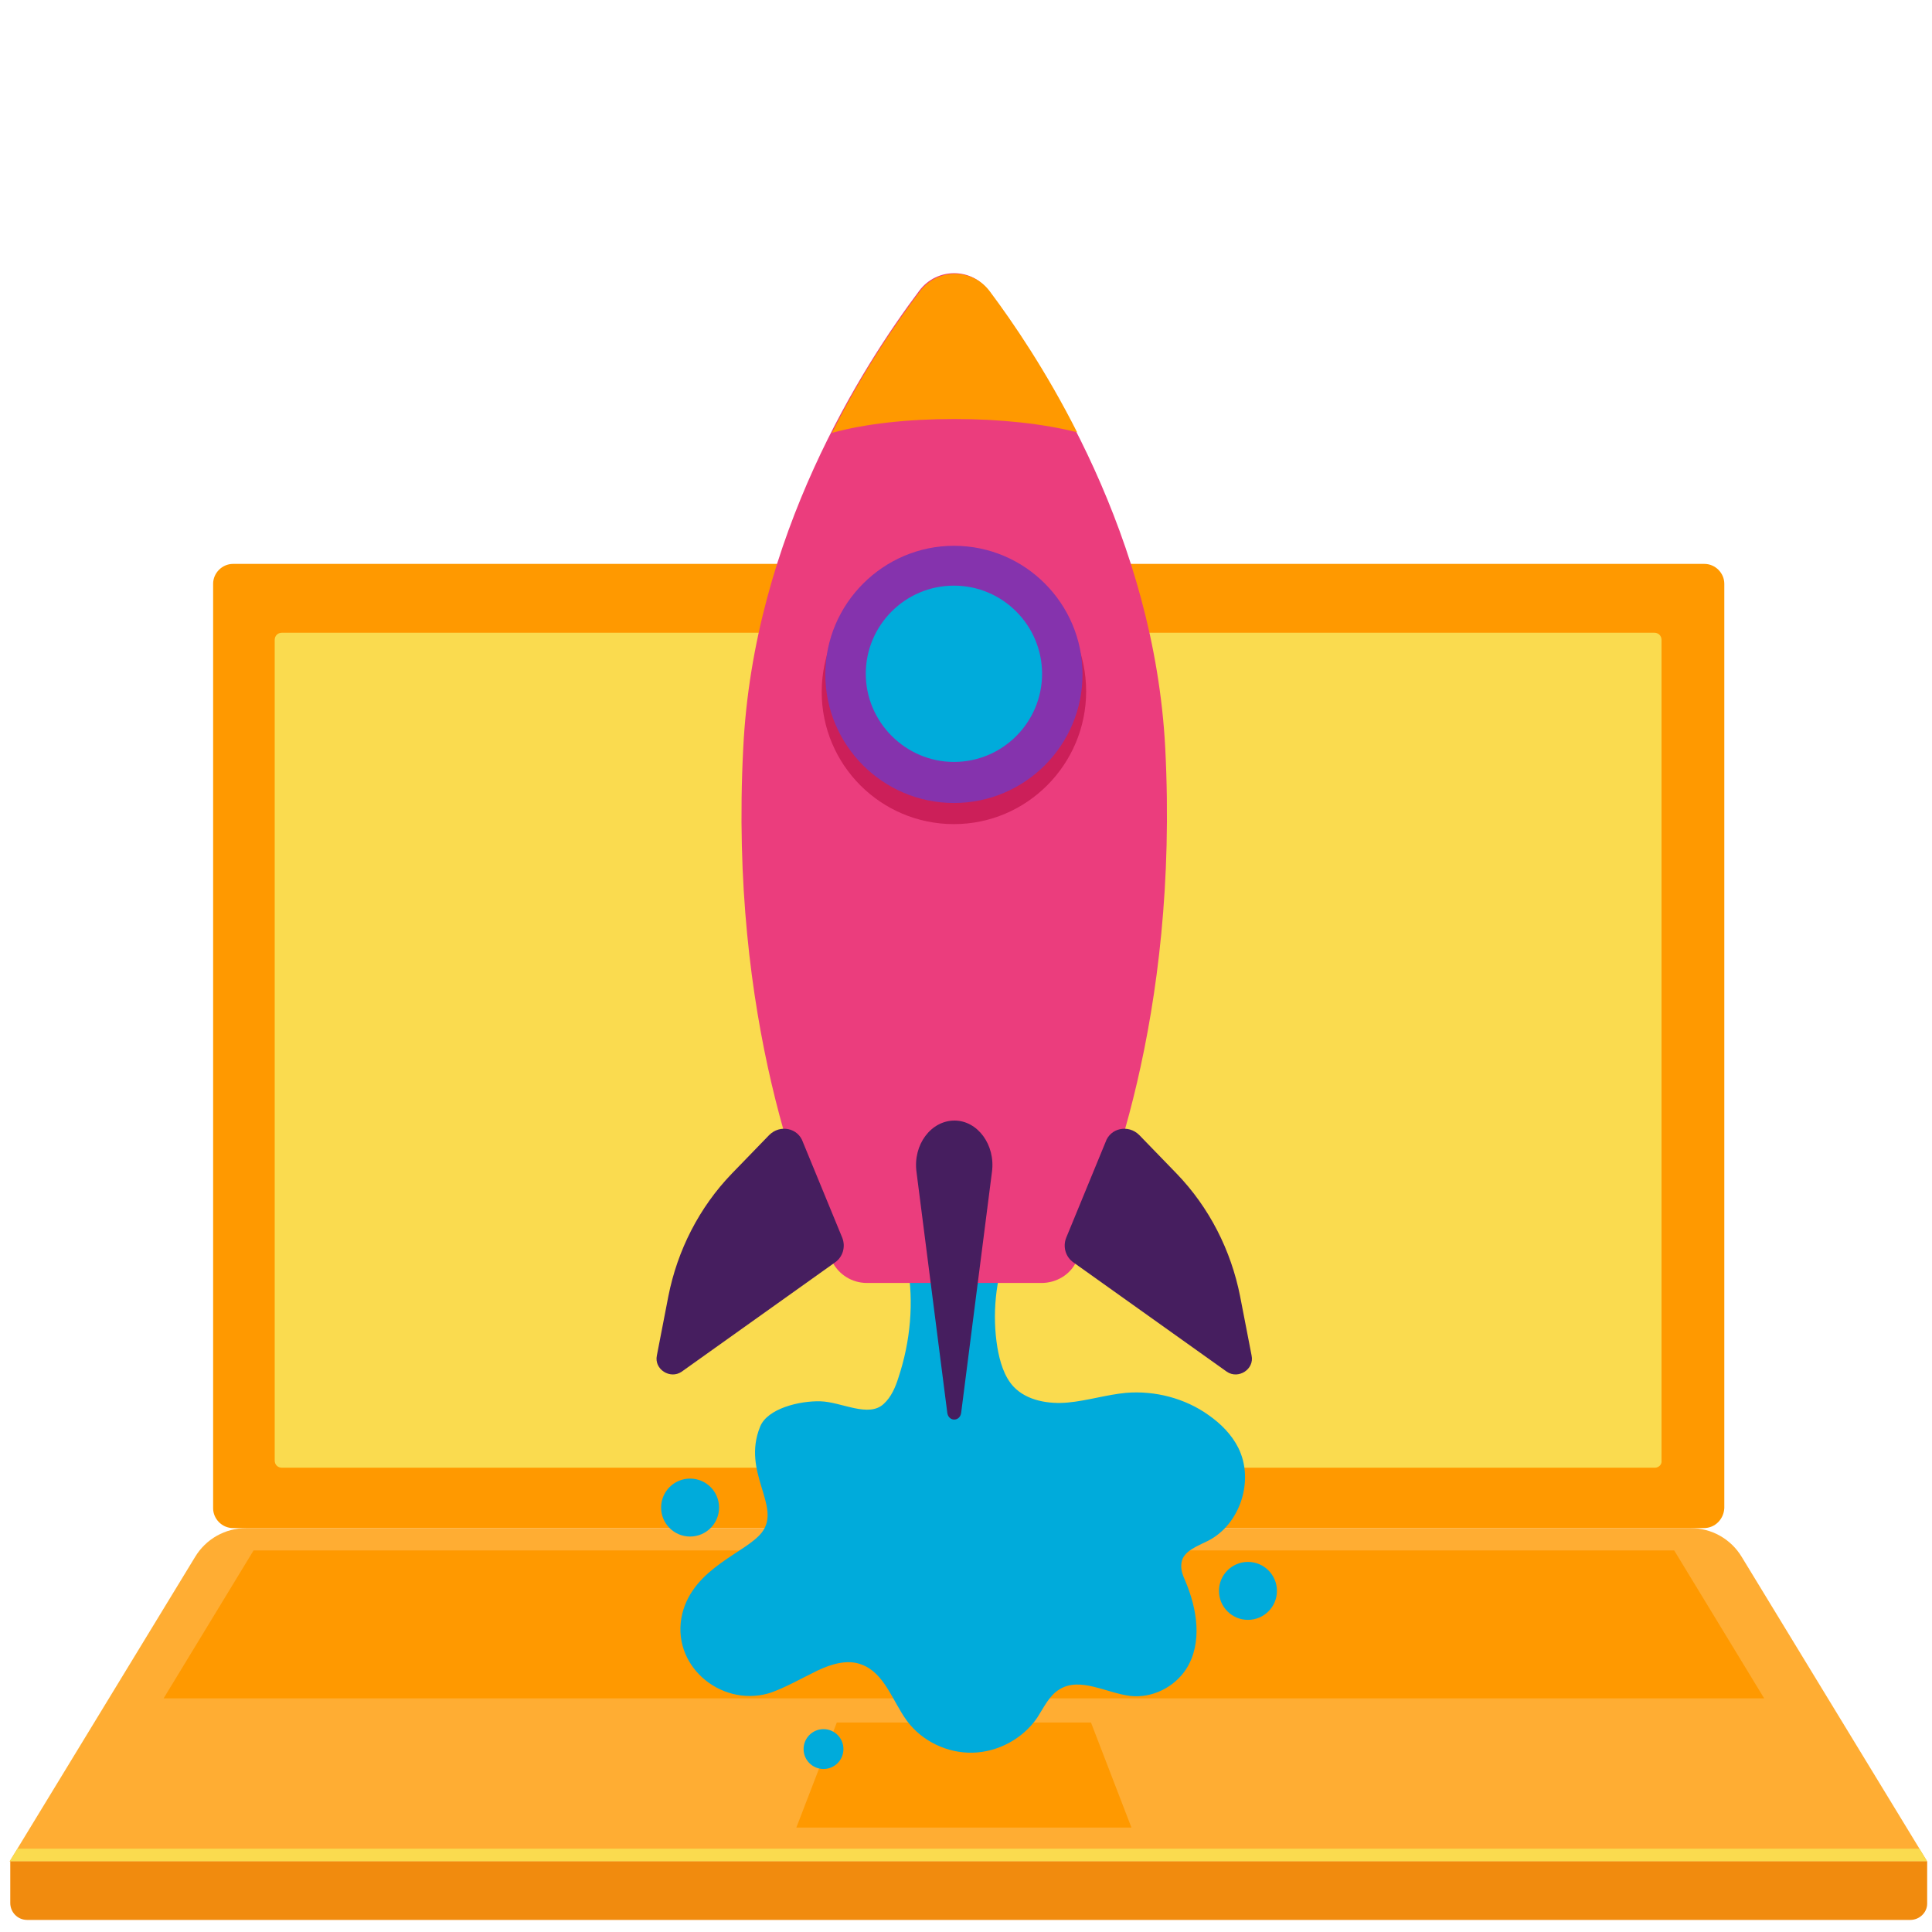 <?xml version="1.0" encoding="utf-8"?>
<!-- Generator: Adobe Illustrator 23.0.2, SVG Export Plug-In . SVG Version: 6.00 Build 0)  -->
<svg version="1.1" id="Camada_1" xmlns="http://www.w3.org/2000/svg" xmlns:xlink="http://www.w3.org/1999/xlink" x="0px" y="0px"
	 viewBox="0 0 320 320" style="enable-background:new 0 0 320 320;" xml:space="preserve">
<style type="text/css">
	.st0{fill:#FFAD33;}
	.st1{fill:#FADB4F;}
	.st2{fill:#FF9900;}
	.st3{fill:#F18B0E;}
	.st4{fill:#00ABDB;}
	.st5{fill:#EB3D7D;}
	.st6{fill:#CC1F59;}
	.st7{fill:#8533AD;}
	.st8{fill:#461E5F;}
</style>
<g>
	<path class="st0" d="M319.2,308.3H1.6l30.7-50.4c1.8-3,5-4.8,8.5-4.8H280c3.5,0,6.7,1.8,8.5,4.8L319.2,308.3z"/>
	<polygon class="st1" points="2.9,306.2 1.6,308.3 319.2,308.3 317.9,306.2 	"/>
	<g>
		<path class="st2" d="M282.2,253.1H38.6c-1.8,0-3.3-1.5-3.3-3.3V96.7c0-1.8,1.5-3.3,3.3-3.3h243.7c1.8,0,3.3,1.5,3.3,3.3v153.1
			C285.5,251.6,284.1,253.1,282.2,253.1z"/>
	</g>
	<path class="st1" d="M274.1,243.1H46.7c-0.7,0-1.2-0.5-1.2-1.2V106c0-0.7,0.5-1.2,1.2-1.2h227.3c0.7,0,1.2,0.5,1.2,1.2v135.9
		C275.3,242.6,274.7,243.1,274.1,243.1z"/>
	<path class="st3" d="M316.4,318H4.5c-1.6,0-2.8-1.3-2.8-2.8l0-6.9h317.5v7C319.2,316.8,317.9,318,316.4,318z"/>
	<polygon class="st2" points="292.2,281.3 277.3,256.8 42,256.8 27.1,281.3 	"/>
	<polygon class="st2" points="187.4,302.7 180.7,285.3 138.6,285.3 131.9,302.7 	"/>
</g>
<g>
	<path class="st4" d="M150.3,209.5c1.1,6.2,0.5,12.7-1.5,18.7c-0.5,1.6-1.2,3.2-2.4,4.3c-2.5,2.4-7-0.3-10.5-0.4s-8.8,1.2-10,4.2
		c-3.1,7.6,3.6,13.2,0.3,17.5c-2.6,3.4-11.3,5.8-13.2,13.5c-2,8.4,6.2,15.4,14.2,13.2c2.4-0.7,5.9-2.7,8.2-3.8c2.3-1.1,5-1.9,7.3-1
		c3.8,1.4,5.1,6,7.5,9.3c2.5,3.4,6.7,5.4,10.9,5.3c4.2-0.1,8.3-2.3,10.7-5.8c1.1-1.7,2-3.7,3.7-4.7c3.4-2.1,7.7,0.6,11.7,1.1
		c3.6,0.4,7.3-1.4,9.3-4.5c2.7-4.3,1.8-9.9-0.2-14.6c-0.4-0.9-0.8-1.9-0.6-3c0.3-1.9,2.6-2.7,4.4-3.6c5.3-2.7,7.7-10,5-15.4
		c-1.1-2.2-2.9-4-4.9-5.4c-3.9-2.8-8.9-4.1-13.7-3.7c-3.2,0.3-6.4,1.3-9.6,1.6s-6.8-0.3-9-2.6c-1.6-1.7-2.3-4.2-2.7-6.5
		c-0.9-5.5-0.3-11.2,1.6-16.4"/>
	<g>
		<path class="st5" d="M193,123.9c-1.8-34.8-19.8-63.2-29.3-75.8c-2.8-3.8-8.5-3.8-11.4,0c-9.4,12.5-27.5,40.7-29.2,75.9
			c-2.3,44.7,9.9,74.9,14.7,84.9c1.1,2.2,3.3,3.6,5.8,3.6h28.9c2.5,0,4.8-1.4,5.8-3.6C183.1,198.8,195.3,168.6,193,123.9z"/>
		<g>
			<path class="st6" d="M158,136.5c-12.1,0-21.9-9.8-21.9-21.9S146,92.6,158,92.6c12.1,0,21.9,9.8,21.9,21.9S170.1,136.5,158,136.5z
				 M158,99.5c-8.3,0-15,6.7-15,15s6.7,15,15,15c8.3,0,15-6.7,15-15S166.3,99.5,158,99.5z"/>
		</g>
		<circle class="st4" cx="158" cy="111.6" r="18"/>
		<g>
			<path class="st7" d="M158,133c-11.8,0-21.3-9.6-21.3-21.3s9.6-21.3,21.3-21.3c11.8,0,21.3,9.6,21.3,21.3S169.8,133,158,133z
				 M158,97c-8.1,0-14.6,6.6-14.6,14.6s6.6,14.6,14.6,14.6c8.1,0,14.6-6.6,14.6-14.6S166.1,97,158,97z"/>
		</g>
		<path class="st8" d="M151.8,194.1l5.1,39.9c0.2,1.5,2.1,1.5,2.3,0l5.1-39.9c0.6-4.5-2.4-8.5-6.2-8.5h0
			C154.2,185.6,151.2,189.6,151.8,194.1z"/>
		<g>
			<path class="st2" d="M158.1,69.4c7.7,0,14.8,0.8,20.3,2.2c-5.1-10.1-10.6-18.2-14.5-23.4c-2.9-3.8-8.6-3.8-11.5,0
				c-4,5.3-9.5,13.3-14.6,23.5C143.2,70.2,150.3,69.4,158.1,69.4z"/>
		</g>
		<g>
			<path class="st8" d="M188.7,188l6.2,6.4c5.4,5.6,9,12.7,10.5,20.3l1.9,9.8c0.5,2.3-2.2,4-4.1,2.7l-25.4-18.1
				c-1.3-0.9-1.8-2.6-1.2-4.1l6.5-15.8C183.9,186.8,186.9,186.2,188.7,188z"/>
			<path class="st8" d="M127.4,188l-6.2,6.4c-5.4,5.6-9,12.7-10.5,20.3l-1.9,9.8c-0.5,2.3,2.2,4,4.1,2.7l25.4-18.1
				c1.3-0.9,1.8-2.6,1.2-4.1l-6.5-15.8C132.2,186.8,129.2,186.2,127.4,188z"/>
		</g>
	</g>
	<circle class="st4" cx="114.3" cy="249.7" r="4.8"/>
	<circle class="st4" cx="206.7" cy="263.5" r="4.8"/>
	<circle class="st4" cx="136.4" cy="289.7" r="3.3"/>
</g>
</svg>
